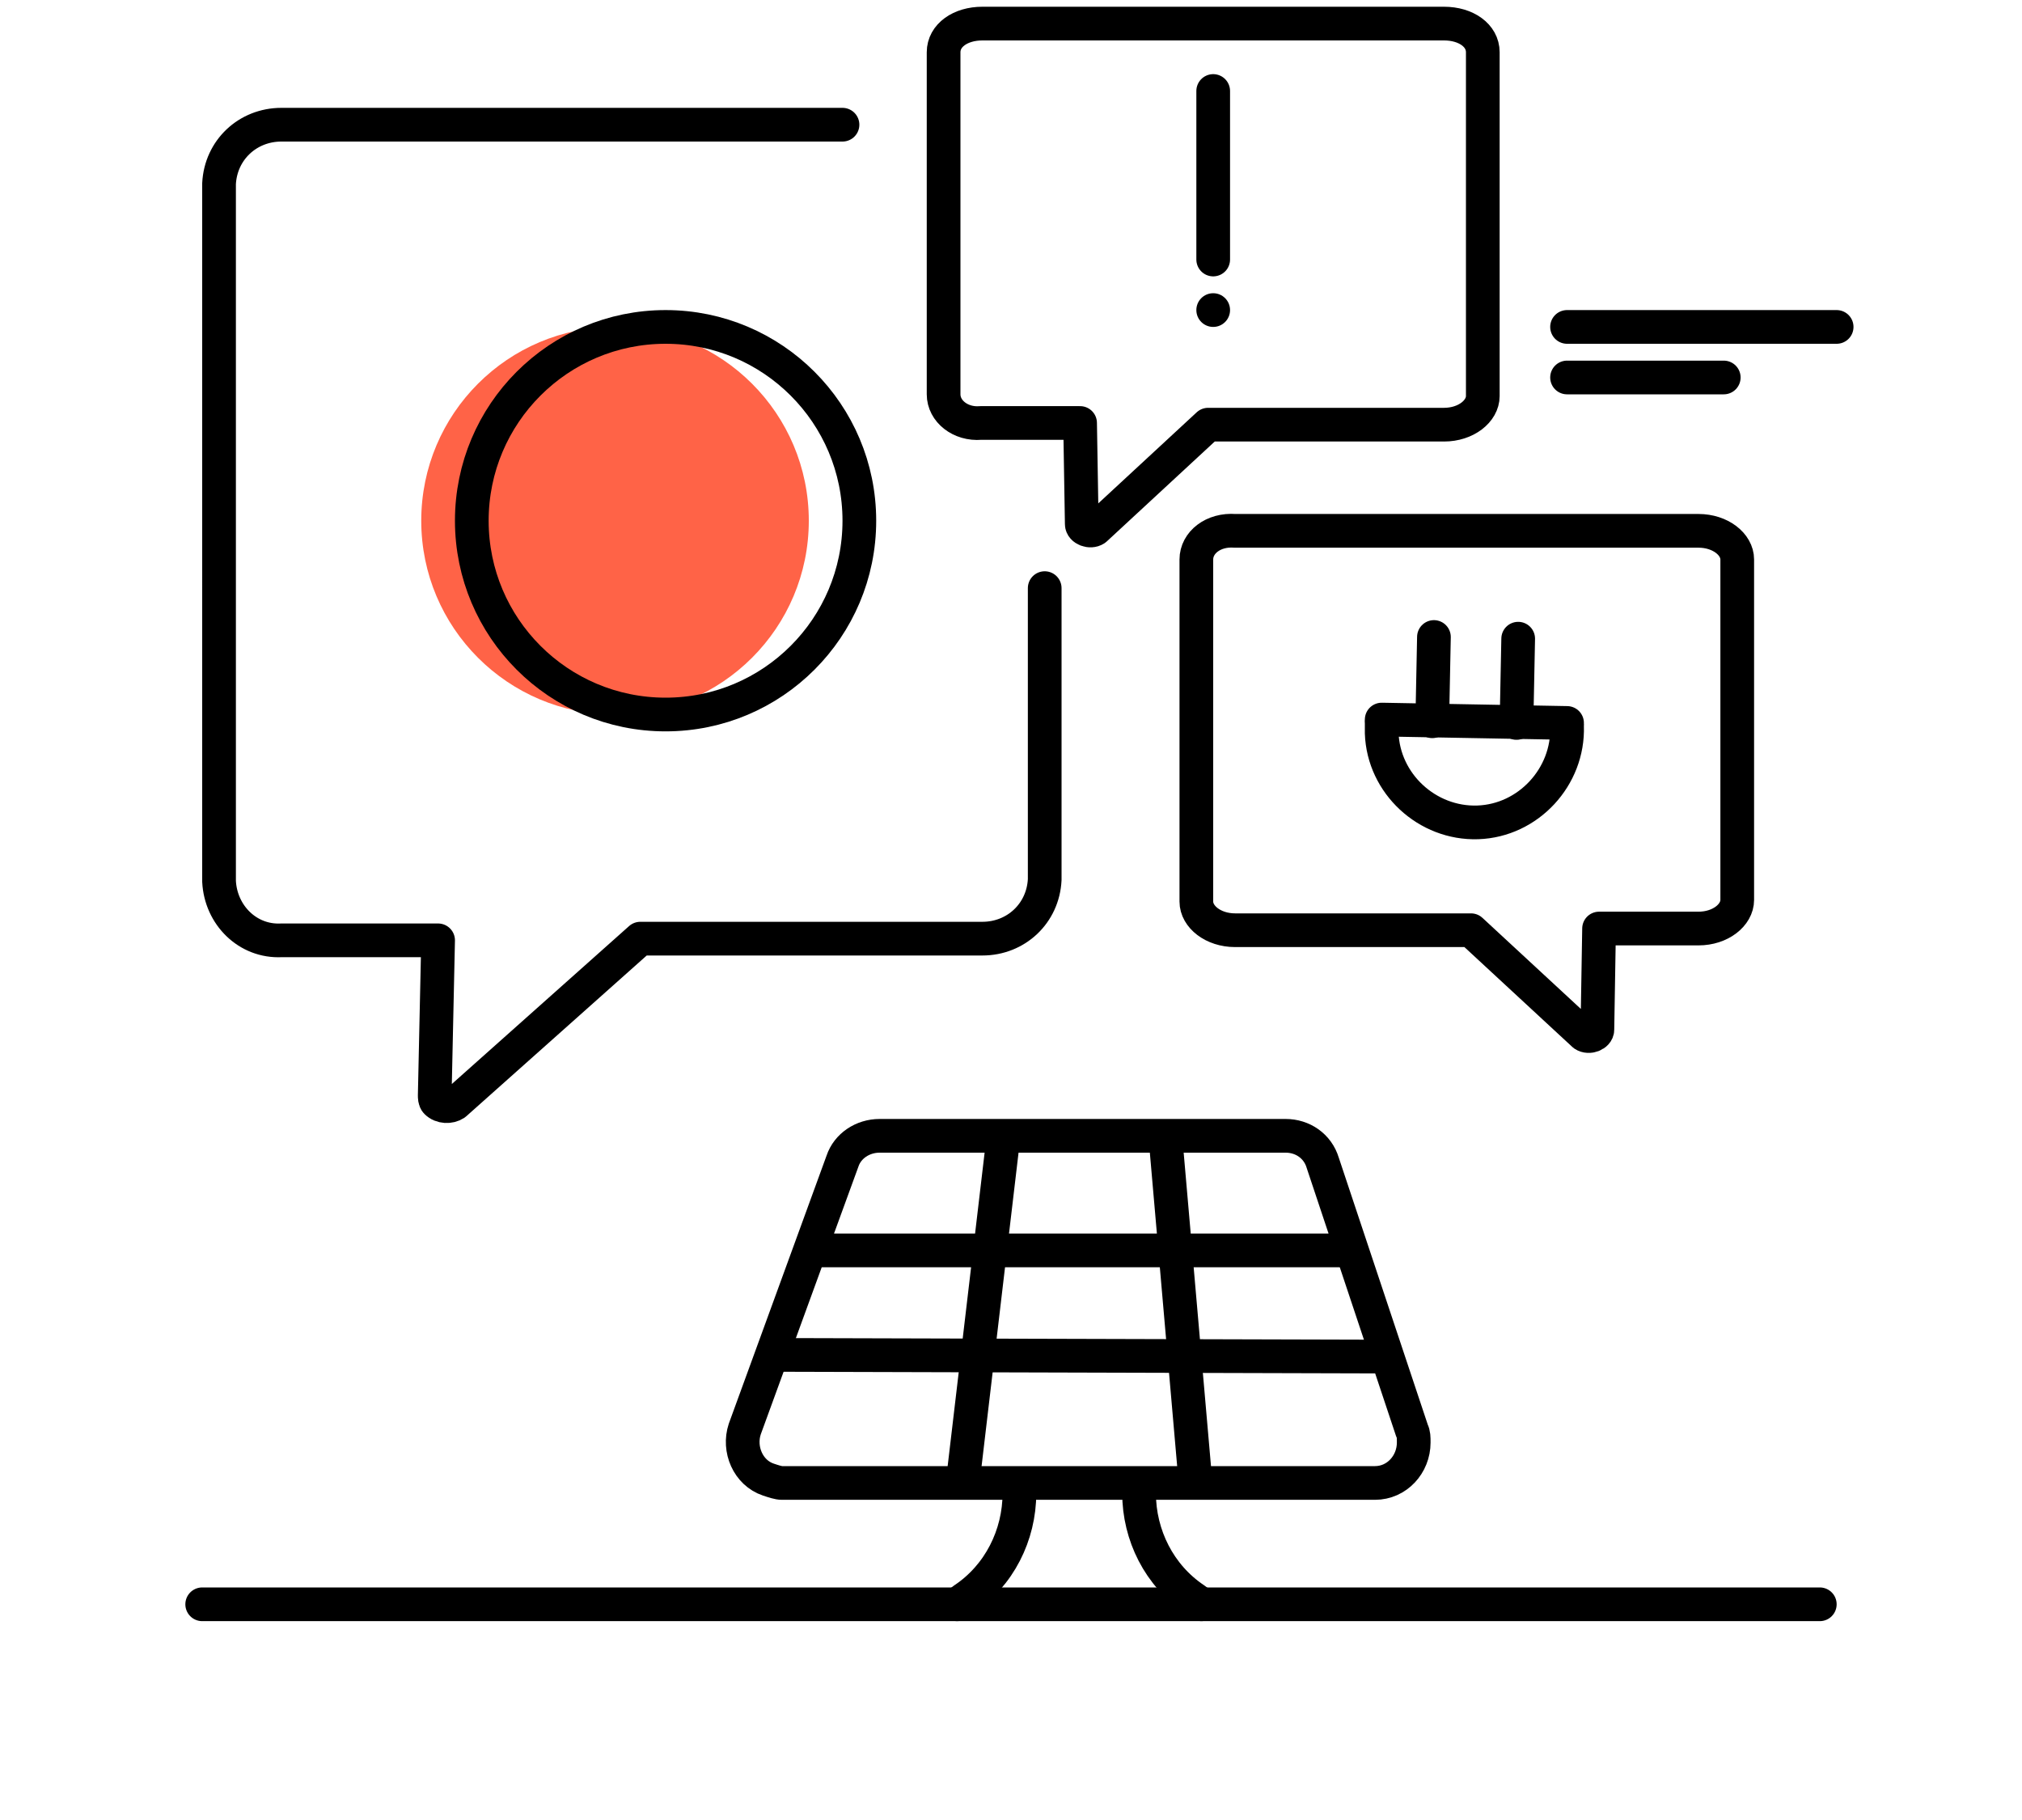 <?xml version="1.0" encoding="utf-8"?>
<!-- Generator: Adobe Illustrator 25.4.1, SVG Export Plug-In . SVG Version: 6.00 Build 0)  -->
<svg version="1.1" id="Layer_1" xmlns="http://www.w3.org/2000/svg" xmlns:xlink="http://www.w3.org/1999/xlink" x="0px" y="0px"
	 viewBox="0 0 120 108" style="enable-background:new 0 0 120 108;" xml:space="preserve">
<style type="text/css">
	.st0{fill:#FF6347;}
	.st1{fill:none;stroke:#000000;stroke-width:2;stroke-linecap:round;stroke-linejoin:round;}
</style>
<circle class="st0" cx="36.5" cy="30.9" r="11.5"/>
<circle class="st1" cx="39.5" cy="30.9" r="11.5"/>
<path class="st1" d="M46.4,88h35.2c1.3,0,2.3-1.1,2.3-2.4c0-0.3,0-0.5-0.1-0.7L78.5,69c-0.3-1-1.2-1.6-2.2-1.6H52.2
	c-1,0-1.9,0.6-2.2,1.5l-5.8,15.9c-0.4,1.2,0.2,2.6,1.4,3C45.9,87.9,46.2,88,46.4,88z"/>
<line class="st1" x1="48.3" y1="74.2" x2="79.8" y2="74.2"/>
<line class="st1" x1="46" y1="80.4" x2="82.1" y2="80.5"/>
<line class="st1" x1="59.5" y1="67.9" x2="57.2" y2="87.4"/>
<line class="st1" x1="69.2" y1="67.9" x2="70.9" y2="87.4"/>
<path class="st1" d="M60.5,88.6L60.5,88.6c0,2.5-1.2,4.9-3.3,6.3l-0.4,0.3"/>
<path class="st1" d="M67.6,88.6L67.6,88.6c0,2.5,1.2,4.9,3.3,6.3l0.4,0.3"/>
<line class="st1" x1="108" y1="95.2" x2="12" y2="95.2"/>
<path class="st1" d="M62,34.9v17.3c-0.1,2-1.7,3.5-3.7,3.5l0,0H38l-11,9.8c-0.3,0.2-0.8,0.2-1.1-0.1c-0.1-0.1-0.1-0.3-0.1-0.4
	l0.2-9.2h-9.3c-2,0.1-3.6-1.5-3.7-3.5l0,0V10.9c0.1-2,1.7-3.5,3.7-3.5l0,0H50"/>
<path class="st1" d="M73.3,55.2h14l6.7,6.2c0.3,0.2,0.8,0,0.8-0.3l0.1-6h5.9c1.3,0,2.3-0.8,2.3-1.7V33.2c0-0.9-1-1.7-2.3-1.7H73.3
	C72,31.4,71,32.2,71,33.2v20.3C71,54.4,72,55.2,73.3,55.2z"/>
<path class="st1" d="M85.7,25.2h-14L65,31.4c-0.3,0.2-0.8,0-0.8-0.3l-0.1-6h-5.9C57,25.2,56,24.4,56,23.4V3.1c0-1,1-1.7,2.3-1.7
	h27.4C87,1.4,88,2.1,88,3.1v20.4C88,24.4,87,25.2,85.7,25.2z"/>
<line class="st1" x1="93" y1="19.4" x2="109" y2="19.4"/>
<line class="st1" x1="93" y1="22.4" x2="102.3" y2="22.4"/>
<line class="st1" x1="72" y1="5.4" x2="72" y2="15.4"/>
<circle cx="72" cy="18.4" r="1"/>
<path class="st1" d="M93,43.1c0.1,3-2.3,5.6-5.3,5.7s-5.6-2.3-5.7-5.3l0,0c0-0.2,0-0.4,0-0.6"/>
<line class="st1" x1="93" y1="42.9" x2="82" y2="42.7"/>
<line class="st1" x1="85" y1="42.8" x2="85.1" y2="37.8"/>
<line class="st1" x1="90" y1="42.9" x2="90.1" y2="37.9"/>
</svg>
